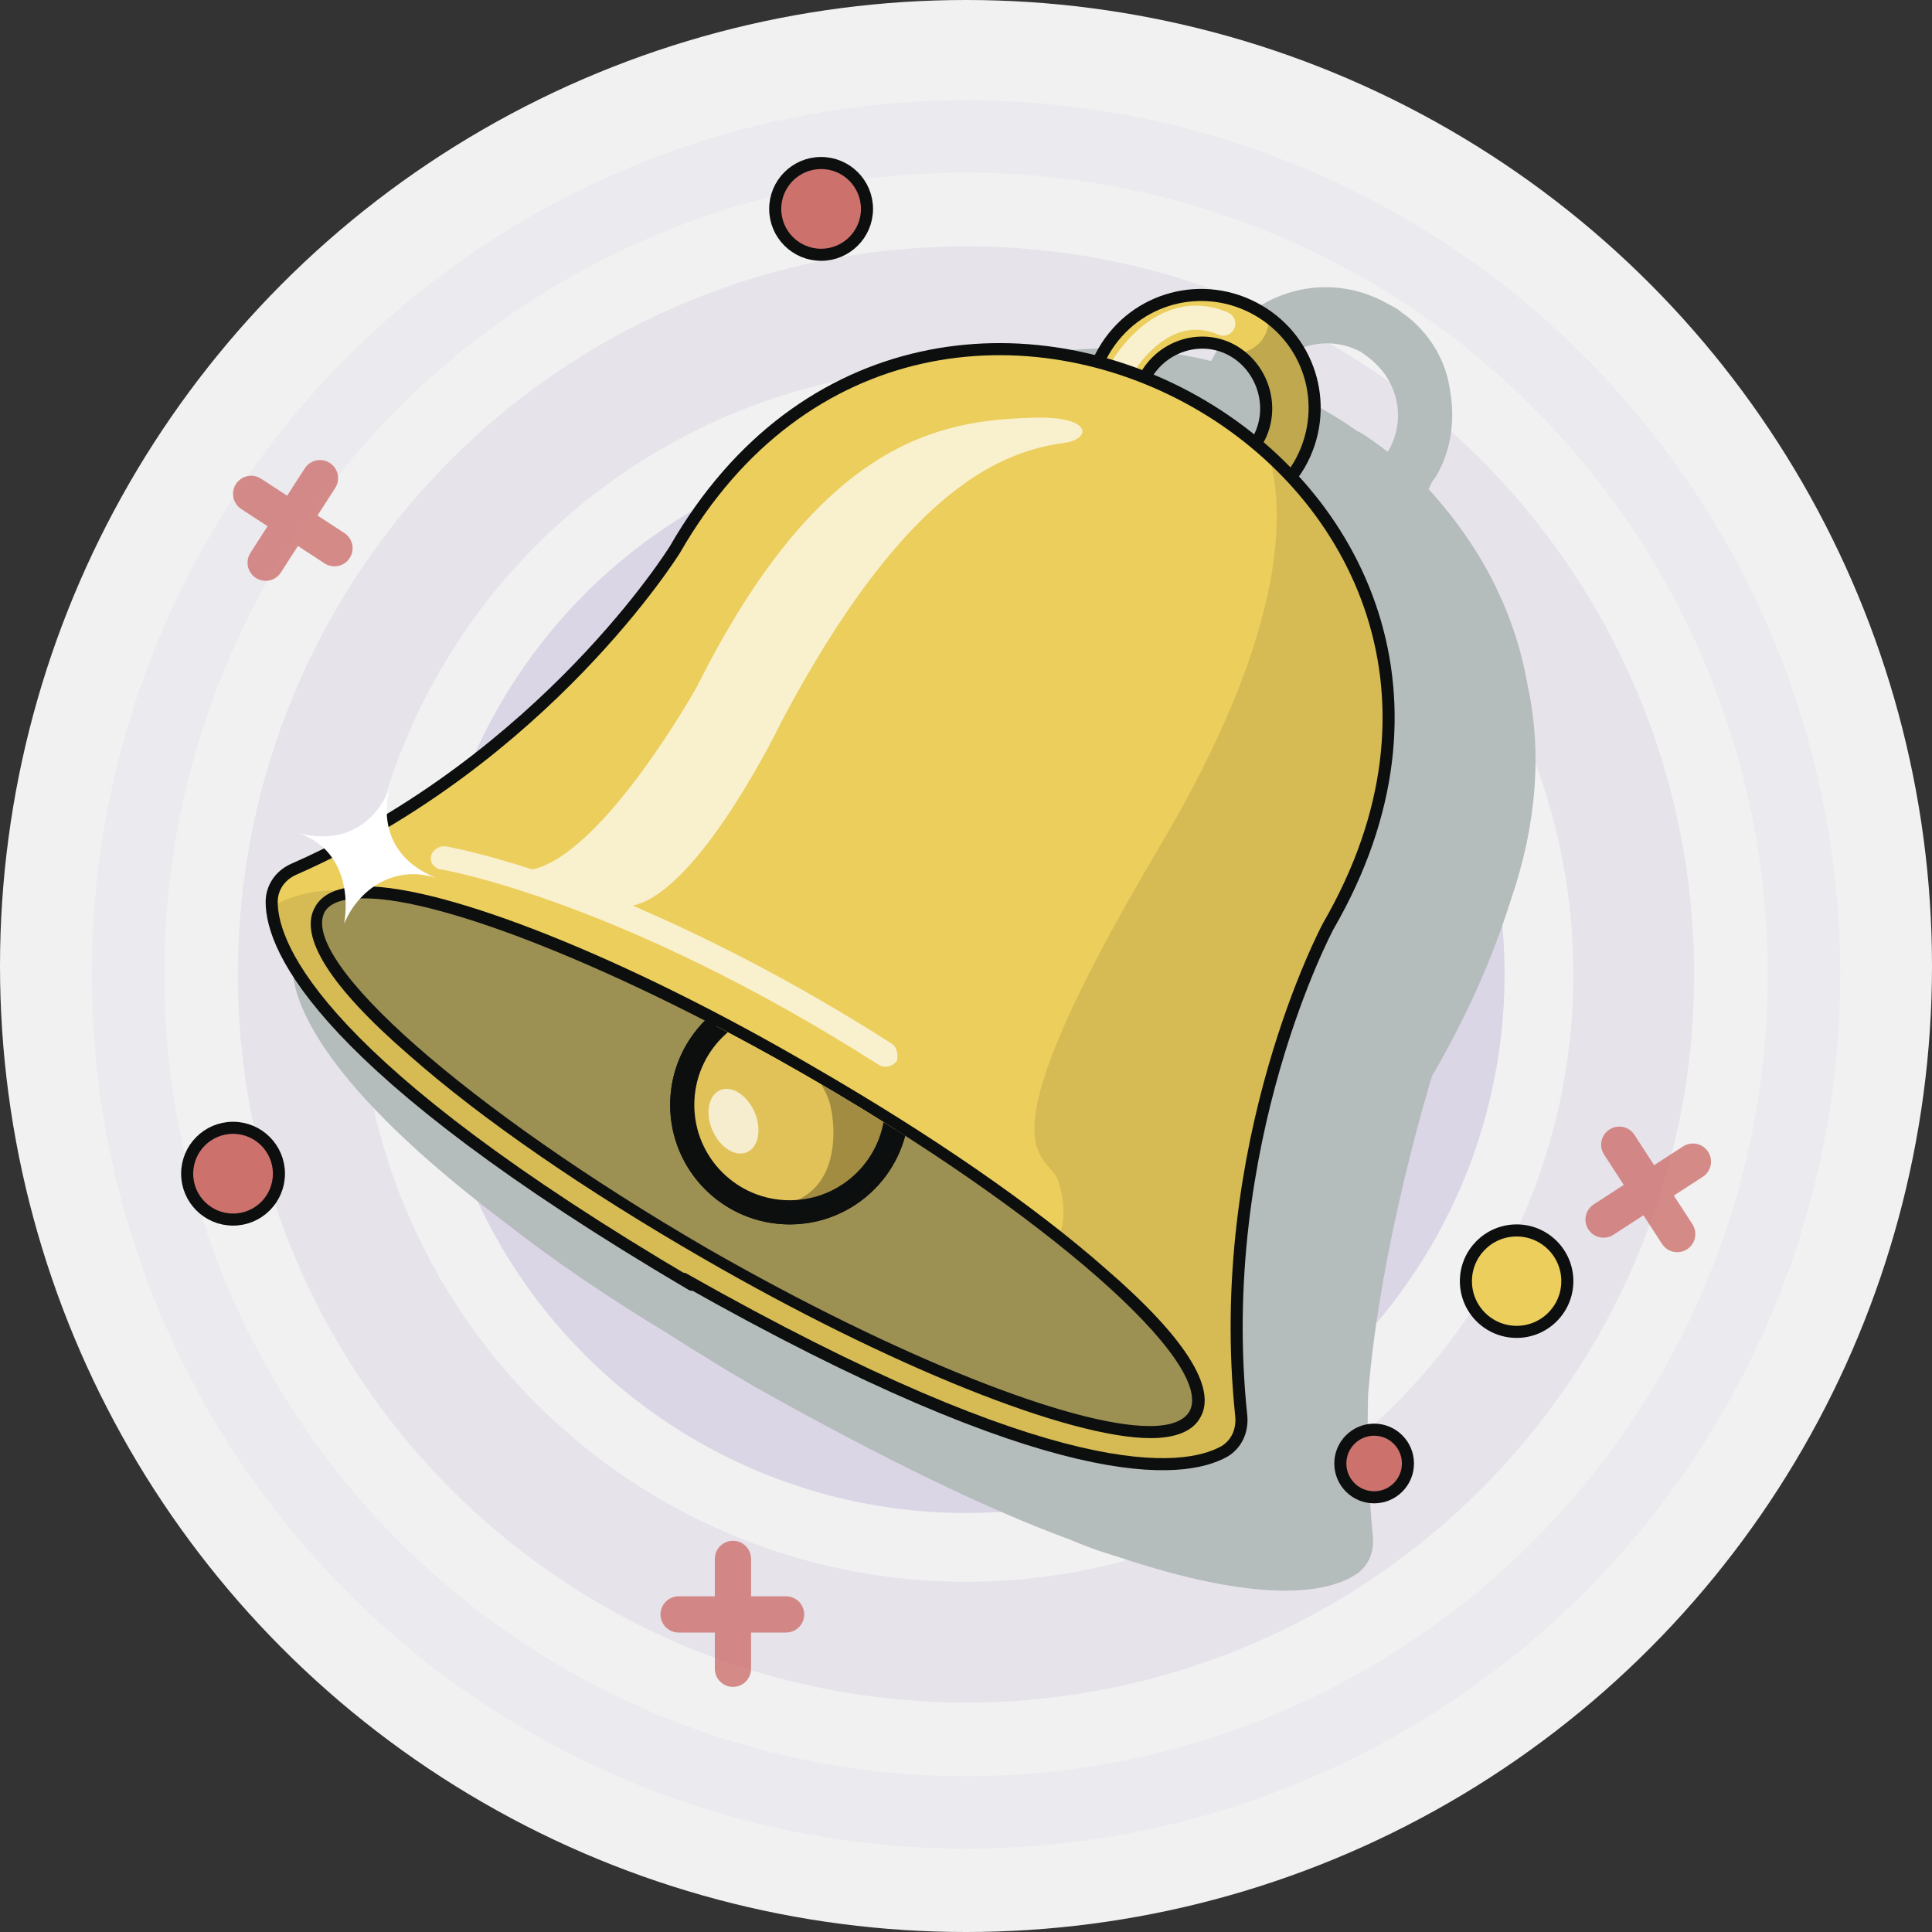 <?xml version="1.0" encoding="utf-8"?>
<!-- Generator: Adobe Illustrator 19.1.0, SVG Export Plug-In . SVG Version: 6.00 Build 0)  -->
<svg version="1.1" id="Слой_1" xmlns="http://www.w3.org/2000/svg" xmlns:xlink="http://www.w3.org/1999/xlink" x="0px" y="0px"
	 viewBox="0 0 160 160" style="enable-background:new 0 0 160 160;" xml:space="preserve">
<rect x="0" y="0" width="160" height="160" fill="#333333" stroke="none"/>
<style type="text/css">
	.st0{fill:#F1F1F1;}
	.st1{opacity:0.1;fill:none;stroke:#B9ADD5;stroke-width:6;stroke-miterlimit:10;}
	.st2{opacity:0.4;fill:none;stroke:#B9ADD5;stroke-width:15;stroke-miterlimit:10;}
	.st3{opacity:0.2;fill:none;stroke:#B9ADD5;stroke-width:10;stroke-miterlimit:10;}
	.st4{opacity:0.5;fill:#B5BCBC;}
	.st5{fill:#B5BCBC;}
	.st6{fill:#ECCE5C;stroke:#0D0F0F;stroke-linecap:round;stroke-linejoin:round;stroke-miterlimit:10;}
	.st7{opacity:0.7;fill:none;stroke:#FFFFFF;stroke-width:2;stroke-linecap:round;stroke-linejoin:round;stroke-miterlimit:10;}
	.st8{opacity:0.1;}
	.st9{fill:#0D0F0F;}
	.st10{opacity:0.2;}
	.st11{fill:#9C9053;}
	.st12{opacity:0.7;fill:#FFFFFF;}
	.st13{clip-path:url(#XMLID_4_);}
	.st14{fill:#E1C259;stroke:#0D0F0F;stroke-width:2;stroke-linecap:round;stroke-linejoin:round;stroke-miterlimit:10;}
	.st15{opacity:0.3;fill:#0D0F0F;}
	.st16{fill:#FFFFFF;}
	.st17{opacity:0.2;fill:#0D0F0F;}
	.st18{opacity:0.8;}
	.st19{fill:none;stroke:#CD716D;stroke-width:3;stroke-linecap:round;stroke-linejoin:round;stroke-miterlimit:10;}
	.st20{fill:#CD716D;stroke:#0D0F0F;stroke-miterlimit:10;}
</style>
<g id="XMLID_297_">
	<g id="XMLID_1069_">
		<circle id="XMLID_1082_" class="st0" cx="80" cy="80" r="80"/>
		<circle id="XMLID_1080_" class="st1" cx="80" cy="80.7" r="69.4"/>
		<circle id="XMLID_1079_" class="st2" cx="80" cy="80.7" r="37.1"/>
		<circle id="XMLID_1078_" class="st3" cx="80" cy="80.7" r="55.3"/>
		<g id="XMLID_1071_">
			<path id="XMLID_1077_" class="st4" d="M62.9,115.1c-0.1-0.1-0.2-0.1-0.4-0.2c-0.1-0.1-0.2-0.1-0.4-0.2L62.9,115.1z"/>
		</g>
	</g>
	<path id="XMLID_1066_" class="st5" d="M118.6,89.1c3.1-5.3,5.1-10.1,6.5-14.5c2.2-6.4,2.6-12.4,1.4-17.9c-1.3-7.4-5-12.7-8.2-16.2
		c0.1-0.1,0.1-0.2,0.2-0.4c0.1-0.2,0.2-0.4,0.4-0.6c1.3-2.2,1.6-4.7,1.2-7.1c-0.6-4.3-3.7-6.3-4-6.5c-0.3-0.3-0.7-0.5-1.1-0.7
		c-5-2.9-11.3-1.2-14.2,3.8c-0.2,0.3-0.3,0.6-0.5,0.9C86.7,26.6,71,30.8,61.4,47.4c0,0-11.9,19.2-35.2,29.5c-1.2,0.5-2,1.7-2,3
		c0,3.2,2.6,10,17.7,21.4c3.7,2.9,8.2,6,13.5,9.2c0,0,0,0,0,0c2.2,1.4,4.6,2.9,7.2,4.4c10.7,6,19.2,10.1,26,12.6
		c1.9,0.8,3.2,1.2,3.9,1.4c11.9,4,17.3,3,19.6,1.6c1.1-0.6,1.7-1.8,1.6-3.1c0-0.1,0-0.1,0-0.1c-0.4-4.1-0.5-8-0.4-11.8
		C114.3,102.9,118.6,89.1,118.6,89.1z M113.8,30C113.8,30,113.8,30,113.8,30C113.8,30,113.8,30,113.8,30c1.9,1.7,2.5,4.4,1.5,6.7
		c-0.1,0.2-0.1,0.3-0.2,0.4c0,0.1-0.1,0.1-0.1,0.2c0,0,0,0.1-0.1,0.1c-1.3-1-2.2-1.6-2.5-1.7c-2.4-1.7-5.1-3.1-7.8-4.2
		c0,0,0-0.1,0.1-0.1c1.6-2.8,5.3-3.8,8.1-2.2C113.2,29.5,113.5,29.7,113.8,30z"/>
	<g id="XMLID_931_">
		<path id="XMLID_1063_" class="st6" d="M94.8,41.9c-4.5-2.6-6-8.3-3.4-12.8c2.6-4.5,8.3-6,12.8-3.4s6,8.3,3.4,12.8
			C105,42.9,99.3,44.4,94.8,41.9z M102.2,29.1c-2.5-1.5-5.8-0.6-7.3,2c-1.5,2.5-0.6,5.8,2,7.3c2.5,1.5,5.8,0.6,7.3-2
			C105.6,33.9,104.7,30.6,102.2,29.1z"/>
		<path id="XMLID_1062_" class="st7" d="M92.9,30.5c0,0,3.3-5.9,8.4-3.7"/>
		<path id="XMLID_1061_" class="st6" d="M56.6,105.9c30.9,17.5,41.4,16.2,44.8,14.3c1-0.6,1.5-1.7,1.4-2.9
			c-2.4-22.7,7.2-40.6,7.2-40.6c21.7-37.5-33-67.9-54.1-31.2c0,0-10.7,17.3-31.6,26.5c-1.1,0.5-1.8,1.5-1.8,2.7
			c0,3.9,4.2,13.7,34.8,31.7"/>
		<g id="XMLID_1060_" class="st8">
			<path class="st9" d="M105.1,37.7c1.4,5,1.3,14.9-9,32.3c-15.5,26.1-9.4,25.3-8.5,27.7c0.9,2.4,0.4,5.6-0.6,4.4
				c0,0-2.2-1.5-5.9-3.9c-4.3-3-9.1-6.1-14.4-9.1c-3.3-1.9-6.6-3.7-9.8-5.3c-13.7-7.2-28.2-12.9-34.5-8.6
				c0.4,4.3,5.5,13.8,34.4,30.9c30.6,17.3,41.1,16,44.5,14.1c1-0.6,1.5-1.7,1.4-2.9c-2.4-22.7,7.2-40.6,7.2-40.6
				C119,61,114.7,46.5,105.1,37.7z"/>
		</g>
		<g id="XMLID_1056_" class="st10">
			<path id="XMLID_1057_" class="st9" d="M87.2,106.3c-0.1-0.1-0.2-0.1-0.3-0.2c-0.1-0.1-0.2-0.1-0.3-0.2L87.2,106.3z"/>
		</g>
		<g id="XMLID_965_">
			<path class="st11" d="M95.2,118.5c-6.7,0-21.5-6-36.9-14.8C40.8,93.6,23.7,80.2,26.5,75.3c0.6-1,1.8-1.4,3.7-1.4
				c6.7,0,21.5,6,36.9,14.8c9.6,5.5,18.2,11.5,24.2,16.7c4.4,3.8,9.3,9,7.7,11.7C98.4,118.1,97.1,118.5,95.2,118.5z"/>
			<path class="st9" d="M30.2,74.4c6.4,0,20.9,5.7,36.6,14.7c19.8,11.4,33.9,23.8,31.7,27.8c-0.5,0.8-1.6,1.2-3.3,1.2
				c-6.4,0-20.9-5.7-36.6-14.7C38.8,91.9,24.7,79.5,26.9,75.5C27.4,74.7,28.5,74.4,30.2,74.4 M30.2,73.4
				C30.2,73.4,30.2,73.4,30.2,73.4c-2.1,0-3.5,0.6-4.1,1.7c-1.4,2.4,1.2,6.6,7.8,12.3c6,5.3,14.6,11.2,24.3,16.8
				c15.4,8.9,30.3,14.9,37.1,14.9c2.1,0,3.5-0.6,4.1-1.7c1.4-2.4-1.2-6.6-7.8-12.3c-6-5.3-14.6-11.2-24.3-16.8
				C51.9,79.3,37,73.4,30.2,73.4L30.2,73.4z"/>
		</g>
		<path id="XMLID_963_" class="st12" d="M73.8,86.4c-8.3-5.3-15.6-8.9-21.4-11.4c0,0,0,0,0,0c5.6-1.2,12.4-15.4,12.4-15.4
			c9.7-18.2,17.4-22.1,23.2-22.9c2.5-0.3,2.5-2.3-2.5-2.1c-7.7,0.2-17.6,1.9-27.8,22.3c0,0-7.7,13.8-13.6,15.1c0,0,0,0,0,0
			c-4.4-1.4-7-1.9-7.2-1.9c-0.5-0.1-1.1,0.3-1.2,0.8c-0.1,0.4,0.1,0.8,0.5,1c0.1,0.1,0.2,0.1,0.3,0.1c0.1,0,14.8,2.5,36.3,16.2
			c0.5,0.3,1.2,0.1,1.5-0.4C74.4,87.2,74.2,86.6,73.8,86.4z"/>
		<g id="XMLID_954_">
			<defs>
				<ellipse id="XMLID_955_" transform="matrix(0.866 0.5 -0.5 0.866 56.498 -18.461)" cx="62.7" cy="96.2" rx="41.3" ry="8.2"/>
			</defs>
			<clipPath id="XMLID_4_">
				<use xlink:href="#XMLID_955_"  style="overflow:visible;"/>
			</clipPath>
			<g id="XMLID_956_" class="st13">
				<circle id="XMLID_961_" class="st14" cx="65.4" cy="91.5" r="8.9"/>
				<circle id="XMLID_960_" class="st14" cx="65.4" cy="91.5" r="8.9"/>
				<path id="XMLID_958_" class="st15" d="M69.9,83.8c-3.5-2-7.8-1.4-10.6,1.3c1.2,0.2,8,1.6,9.4,6.2c0.6,2.1,1,8.3-5,8.6
					c0,0,0.1,0.1,0.3,0.4c3.5,0.6,7.2-1,9.1-4.3C75.6,91.7,74.1,86.3,69.9,83.8z"/>
				
					<ellipse id="XMLID_957_" transform="matrix(0.918 -0.397 0.397 0.918 -31.859 31.669)" class="st12" cx="60.7" cy="92.9" rx="1.9" ry="2.8"/>
			</g>
		</g>
		<g id="XMLID_936_">
			<path id="XMLID_949_" class="st16" d="M28.5,76.5c0.5-3-0.4-6.4-3.8-7.5c5.9,1.5,7.6-3.8,7.6-3.8l0,0c0,0-1.8,5.2,3.8,7.5
				C32.7,71.6,29.7,73.6,28.5,76.5L28.5,76.5z"/>
		</g>
		<path id="XMLID_933_" class="st17" d="M107.6,38.4c2.4-4.1,1.2-9.4-2.5-12.2c0,1.1-0.4,2.6-2.5,3.1c1.6,1.2,2.1,2.6,2.2,3.9
			c0.1,1-0.1,2.1-0.7,3.1c-0.2,0.4-0.3,0.6-0.3,0.6l2.9,2.7C107,39.3,107.3,38.9,107.6,38.4z"/>
	</g>
	<circle id="XMLID_930_" class="st6" cx="125.6" cy="106.1" r="4.2"/>
	<g id="XMLID_910_" class="st18">
		<line id="XMLID_928_" class="st19" x1="138.9" y1="102.2" x2="134.1" y2="94.8"/>
		<line id="XMLID_916_" class="st19" x1="140.2" y1="96.2" x2="132.8" y2="101"/>
	</g>
	<g id="XMLID_907_" class="st18">
		<line id="XMLID_909_" class="st19" x1="60.7" y1="138.2" x2="60.7" y2="129.1"/>
		<line id="XMLID_908_" class="st19" x1="65.1" y1="133.7" x2="56.2" y2="133.7"/>
	</g>
	<g id="XMLID_858_" class="st18">
		<line id="XMLID_860_" class="st19" x1="22" y1="46.6" x2="26.5" y2="39.6"/>
		<line id="XMLID_859_" class="st19" x1="27.7" y1="45.4" x2="20.8" y2="40.9"/>
	</g>
	<circle id="XMLID_856_" class="st20" cx="19.3" cy="97.2" r="3.8"/>
	<circle id="XMLID_855_" class="st20" cx="68" cy="17.3" r="3.8"/>
	<circle id="XMLID_854_" class="st20" cx="113.8" cy="121.2" r="2.8"/>
</g>
</svg>
